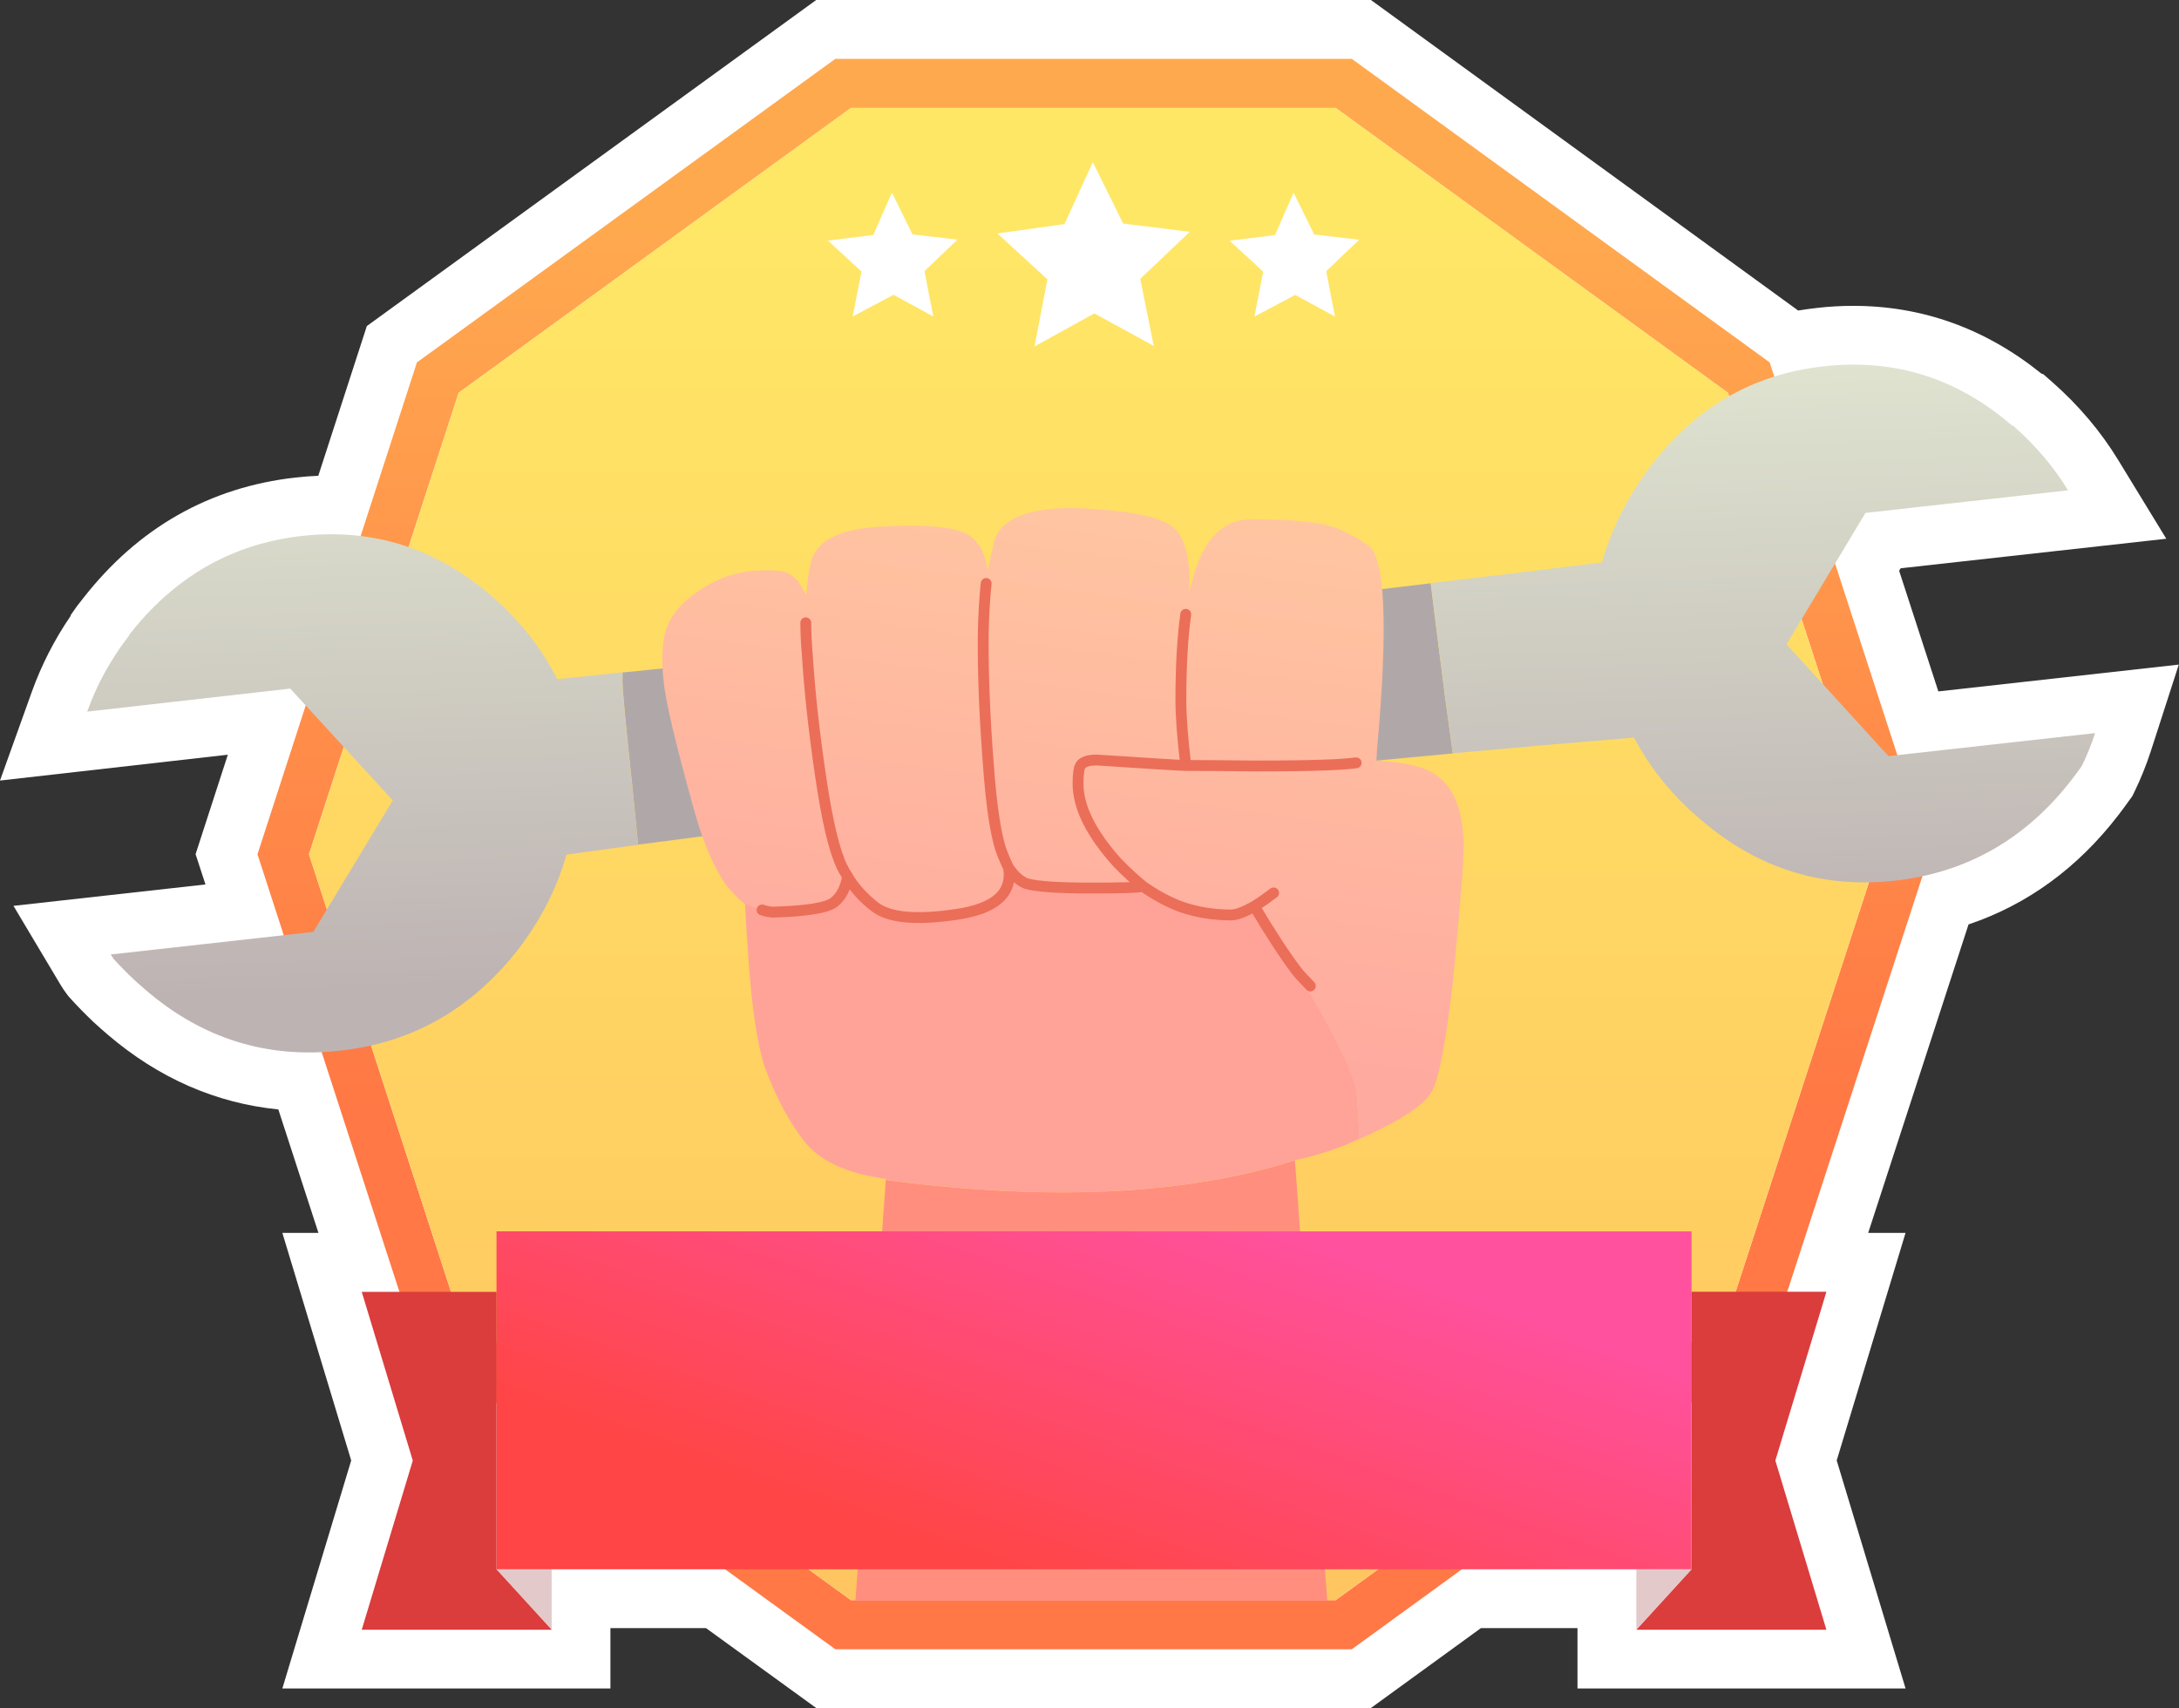 <?xml version="1.0" encoding="UTF-8"?>
<svg id="_Слой_2" data-name="Слой 2" xmlns="http://www.w3.org/2000/svg" xmlns:xlink="http://www.w3.org/1999/xlink" viewBox="0 0 200.65 157.32">
  <rect x="0" y="0" width="200.65" height="157.32" fill="#333333" stroke="none"/>
  <defs>
    <style>
      .cls-1 {
        fill: #ff8e7f;
      }

      .cls-2 {
        fill: url(#linear-gradient-2);
      }

      .cls-3 {
        fill: #fff;
      }

      .cls-4 {
        fill: none;
        stroke: #eb6e59;
        stroke-linecap: round;
        stroke-linejoin: round;
      }

      .cls-5 {
        fill: #b0a8a8;
      }

      .cls-6 {
        fill: #e3c9c9;
      }

      .cls-7 {
        fill: url(#linear-gradient-5);
      }

      .cls-8 {
        fill: #ffa398;
      }

      .cls-9 {
        fill: url(#linear-gradient-3);
      }

      .cls-10 {
        fill: url(#linear-gradient);
      }

      .cls-11 {
        fill: url(#linear-gradient-4);
      }

      .cls-12 {
        fill: #db3c3c;
      }
    </style>
    <linearGradient id="linear-gradient" x1="100.7" y1="102.21" x2="100.7" y2="20.87" gradientUnits="userSpaceOnUse">
      <stop offset="0" stop-color="#ff7845"/>
      <stop offset="1" stop-color="#ffa94f"/>
    </linearGradient>
    <linearGradient id="linear-gradient-2" x1="100.7" y1="156.96" x2="100.7" y2="19.21" gradientUnits="userSpaceOnUse">
      <stop offset="0" stop-color="#ffc25f"/>
      <stop offset="1" stop-color="#ffe766"/>
    </linearGradient>
    <linearGradient id="linear-gradient-3" x1="101.23" y1="88.88" x2="99.32" y2="32.56" gradientUnits="userSpaceOnUse">
      <stop offset="0" stop-color="#bdb3b3"/>
      <stop offset="1" stop-color="#e1e6d1"/>
    </linearGradient>
    <linearGradient id="linear-gradient-4" x1="93.38" y1="104.77" x2="102.02" y2="41.23" gradientUnits="userSpaceOnUse">
      <stop offset=".16" stop-color="#ffaa9f"/>
      <stop offset="1" stop-color="#ffc8a1"/>
    </linearGradient>
    <linearGradient id="linear-gradient-5" x1="94.77" y1="146.02" x2="107.4" y2="109.96" gradientUnits="userSpaceOnUse">
      <stop offset="0" stop-color="#ff4545"/>
      <stop offset="1" stop-color="#ff519d"/>
    </linearGradient>
  </defs>
  <g id="OBJECTS">
    <g>
      <path class="cls-3" d="m29.32,113.55h-3.32l6.34,20.96-6.34,21h30.21v-5.56h8.8l10.15,7.36h51.08l10.13-7.36h8.89v5.56h30.21l-6.34-21,6.34-20.96h-3.44l9.24-28.41c5.41-1.82,10.05-5.2,13.79-10.06.34-.44.68-.9,1.02-1.38l.27-.37.2-.41c.59-1.21,1.09-2.47,1.5-3.72l2.58-7.99-22.14,2.47-3.61-11.11.14-.23,24.46-2.72-4.44-7.27c-1.6-2.62-3.64-5.03-6.06-7.16l-.82-.72-.18-.06c-5.13-4.14-10.95-6.24-17.32-6.24-1.1,0-2.22.06-3.34.19-.58.06-1.16.15-1.74.24L126.24,0h-51.08l-41.38,30.03-4.47,13.79c-.69.03-1.39.08-2.09.16-7.92.89-14.5,4.63-19.57,11.13l-.57.73-.57.81v.07c-1.5,2.19-2.69,4.53-3.57,6.97l-2.94,8.2,20.98-2.38-2.97,9.16.91,2.79-17.68,1.97,4.31,7.23c.2.33.39.62.59.88l.15.2.16.18c.67.74,1.36,1.45,2.15,2.2.45.42.9.81,1.33,1.18,4.68,4,9.96,6.31,15.7,6.88l3.69,11.36Z"/>
      <g>
        <g id="Layer0_6_FILL" data-name="Layer0 6 FILL">
          <path class="cls-10" d="m162.96,123.94l14.72-45.26-14.72-45.3L124.48,5.42h-47.56l-38.53,27.96-14.68,45.3,14.68,45.26,38.53,27.96h47.56l38.48-27.96m9.98-45.26l-13.82,42.46-36.13,26.24h-44.63l-36.13-26.24-13.78-42.46,13.78-42.5,36.13-26.24h44.63l36.13,26.24,13.82,42.5Z"/>
          <path class="cls-2" d="m159.12,121.14l13.82-42.46-13.82-42.5-36.13-26.24h-44.63l-36.13,26.24-13.78,42.5,13.78,42.46,36.13,26.24h44.63l36.13-26.24Z"/>
        </g>
        <g id="Layer0_7_FILL" data-name="Layer0 7 FILL">
          <path class="cls-5" d="m57.32,61.93v.77c0,.84.3,4.05.9,9.62.23,2.28.41,4.1.54,5.47,24.96-3.3,49.97-6.1,75.02-8.4-.2-1.42-.43-3.06-.68-4.92-.49-3.78-.94-7.36-1.36-10.75-24.57,2.98-49.38,5.72-74.44,8.22Z"/>
          <path class="cls-9" d="m185.41,39.25c-.09-.03-.17-.08-.23-.14-5.03-4.31-10.78-6.1-17.25-5.37-6.53.72-11.86,3.81-15.99,9.26-2.08,2.77-3.55,5.71-4.43,8.81-5.24.65-10.49,1.28-15.76,1.9.42,3.39.87,6.97,1.36,10.75.25,1.86.48,3.5.68,4.92,5.56-.51,11.11-.99,16.67-1.45,1.51,2.86,3.57,5.39,6.19,7.59,5.18,4.46,11.1,6.32,17.75,5.6,6.68-.72,12.15-3.84,16.4-9.35.3-.39.6-.8.9-1.22.48-.99.89-2,1.22-3.03l-19.02,2.12-9.39-10.3,7.27-12.1,18.65-2.08c-1.32-2.17-3-4.14-5.01-5.92M57.32,62.69v-.77c-2,.22-4,.43-6.01.63-1.45-2.86-3.45-5.41-6.01-7.63-5.12-4.43-10.95-6.28-17.48-5.56-6.44.72-11.74,3.75-15.9,9.08,0,.06-.05.14-.14.23-1.63,2.14-2.88,4.43-3.75,6.87l18.7-2.12,9.44,10.3-7.32,12.11-18.65,2.08c.09.15.18.29.27.41.57.63,1.17,1.25,1.81,1.85.39.36.78.71,1.17,1.04,5.21,4.46,11.16,6.31,17.84,5.56,6.65-.72,12.12-3.82,16.4-9.3,2.11-2.74,3.6-5.66,4.47-8.76,2.2-.3,4.4-.6,6.59-.9-.13-1.37-.31-3.19-.54-5.47-.6-5.57-.9-8.78-.9-9.62Z"/>
        </g>
        <g>
          <g id="Layer0_8_FILL" data-name="Layer0 8 FILL">
            <path class="cls-1" d="m119.24,106.87c-10.05,3.19-22.61,3.79-37.67,1.81l-2.8,38.75h43.45l-2.98-40.56Z"/>
            <path class="cls-8" d="m113.37,84.28c-1.66,0-3.21-.26-4.65-.77-1.17-.45-2.32-1.07-3.43-1.85h-.14c-.3.09-1.88.14-4.74.14s-4.94-.14-5.87-.41c-.57-.21-1.11-.69-1.63-1.45.36,2.35-1.26,3.78-4.88,4.29-3.67.54-6.16.3-7.45-.72-1.02-.78-1.87-1.72-2.53-2.8-.18,1.08-.6,1.88-1.26,2.39-.66.51-2.53.81-5.6.9-.23,0-.58-.08-1.04-.23-.41-.11-.93-.29-1.54-.54.03.6.06,1.19.09,1.76.03.69.08,1.37.14,2.03.3,5.21.83,8.96,1.58,11.25,1.02,2.77,2.24,5.06,3.66,6.87.99,1.26,2.54,2.21,4.65,2.85.87.24,1.82.44,2.85.59v.09c15.06,1.98,27.62,1.38,37.67-1.81,2.17-.48,4.05-1.1,5.65-1.85.1-.04.19-.09.27-.14-.04-1.48-.13-2.96-.27-4.43-.11-1.05-1.14-3.34-3.07-6.87-.42-.75-.88-1.56-1.4-2.44-.31-.55-.66-1.14-1.04-1.76-1.1-1.48-2.38-3.45-3.84-5.92-.93.54-1.66.81-2.17.81Z"/>
            <path class="cls-11" d="m61.29,58.09c-.33,1.29-.39,2.83-.18,4.61.15,1.78,1.1,5.8,2.85,12.06.87,3.1,1.9,5.42,3.07,6.96.15.18.3.35.45.5.37.41.74.76,1.13,1.04.61.25,1.12.43,1.54.54.46.15.81.23,1.04.23,3.07-.09,4.94-.39,5.6-.9.66-.51,1.08-1.31,1.26-2.39-.18-.27-.35-.56-.5-.86-.72-1.48-1.39-4.28-1.99-8.4-.6-4.07-1.01-7.78-1.22-11.16-.09-1.02-.14-2-.14-2.94,0,.93.05,1.91.14,2.94.21,3.37.62,7.09,1.22,11.16.6,4.13,1.26,6.93,1.99,8.4.15.3.32.59.5.86.66,1.08,1.51,2.02,2.53,2.8,1.29,1.02,3.78,1.26,7.45.72,3.61-.51,5.24-1.94,4.88-4.29-.18-.36-.36-.77-.54-1.22-.6-1.45-1.05-4.31-1.35-8.58-.33-4.28-.48-8.18-.45-11.7.03-1.72.12-3.28.27-4.7-.15,1.42-.24,2.98-.27,4.7-.03,3.52.12,7.42.45,11.7.3,4.28.75,7.14,1.35,8.58.18.45.36.86.54,1.22.51.75,1.05,1.23,1.63,1.45.93.27,2.89.41,5.87.41s4.44-.05,4.74-.14h.14c-.81-.66-1.61-1.4-2.39-2.21-2.41-2.68-3.61-5.1-3.61-7.27,0-.87.08-1.43.23-1.67.21-.33.71-.5,1.49-.5,5.06.33,7.8.5,8.22.5-.3-2.5-.45-4.52-.45-6.05,0-3.1.15-5.72.45-7.86-.3,2.14-.45,4.76-.45,7.86,0,1.54.15,3.55.45,6.05,1.57,0,3.69.02,6.37.05,2.68,0,4.82-.03,6.41-.09,1.22-.05,2.18-.12,2.89-.23-.71.1-1.67.18-2.89.23-1.6.06-3.73.09-6.41.09-2.68-.03-4.8-.05-6.37-.05-.42,0-3.16-.17-8.22-.5-.78,0-1.28.17-1.49.5-.15.24-.23.8-.23,1.67,0,2.17,1.2,4.59,3.61,7.27.78.81,1.58,1.55,2.39,2.21,1.11.78,2.26,1.4,3.43,1.85,1.45.51,3,.77,4.65.77.51,0,1.23-.27,2.17-.81.3-.18.62-.39.95-.63.3-.21.57-.41.81-.59-.24.18-.51.38-.81.59-.33.24-.65.45-.95.63,1.46,2.47,2.74,4.44,3.84,5.92.1.11.19.21.27.32.2.22.54.58,1.04,1.08-.5-.5-.84-.86-1.04-1.08-.08-.1-.17-.21-.27-.32.38.62.73,1.21,1.04,1.76.52.88.98,1.69,1.4,2.44,1.94,3.52,2.96,5.81,3.07,6.87.14,1.47.23,2.95.27,4.43,3.78-1.69,6.01-3.15,6.68-4.38.66-1.14,1.32-4.62,1.99-10.43,0-.21.01-.44.05-.68.6-6.2.9-10,.9-11.38,0-3.64-1.05-5.99-3.16-7.05-.38-.18-.86-.35-1.45-.5-.89-.21-2.04-.36-3.43-.45.03-.29.04-.57.05-.86,1.05-11.56.77-17.88-.81-18.97-1.63-1.14-3.18-1.82-4.65-2.03-1.42-.24-3.43-.36-6.05-.36s-4.31,1.69-5.33,5.06c0,.06-.02.11-.05.14-.12.48-.26,1.01-.41,1.58.03-.57.05-1.08.05-1.54-.09-2.41-.68-3.97-1.76-4.7-1.32-.87-4.22-1.4-8.67-1.58-4.16-.06-6.64.84-7.45,2.71-.03.12-.08.26-.14.41-.03.12-.05.23-.05.32-.18.69-.35,1.46-.5,2.3-.15-.9-.41-1.66-.77-2.26-.03-.06-.08-.11-.14-.14-.24-.36-.53-.65-.86-.86-1.29-.75-3.96-1.01-7.99-.77-3.97.18-6.17,1.34-6.59,3.48-.09.42-.17.89-.23,1.4-.06.45-.11.93-.14,1.45-.27-.51-.51-.93-.72-1.26-.3-.33-.59-.57-.86-.72-.45-.3-1.6-.39-3.43-.27-1.81.18-3.49.83-5.06,1.94-1.54,1.08-2.5,2.29-2.89,3.61Z"/>
          </g>
          <path id="Layer0_8_1_STROKES" data-name="Layer0 8 1 STROKES" class="cls-4" d="m70.17,83.81c.44.14.78.2,1.02.2,3.07-.09,4.94-.39,5.6-.9.66-.51,1.08-1.31,1.26-2.39-.18-.27-.35-.56-.5-.86-.72-1.48-1.39-4.28-1.99-8.4-.6-4.07-1.01-7.78-1.22-11.16-.09-1.02-.14-2-.14-2.94m50.68,12.9c-.71.09-1.67.16-2.89.2-1.6.06-3.73.09-6.41.09-2.68-.03-4.8-.05-6.37-.05-.42,0-3.16-.17-8.22-.5-.78,0-1.28.17-1.49.5-.15.24-.23.8-.23,1.67,0,2.17,1.2,4.59,3.61,7.27.78.81,1.58,1.55,2.39,2.21,1.11.78,2.26,1.4,3.43,1.85,1.45.51,3,.77,4.65.77.51,0,1.23-.27,2.17-.81.3-.18.62-.39.95-.63.3-.21.57-.41.81-.59m-8.09-25.66c-.3,2.14-.45,4.76-.45,7.86,0,1.54.15,3.55.45,6.05m-16.31,9.44c.51.75,1.05,1.23,1.63,1.45.93.27,2.89.41,5.87.41s4.44-.05,4.74-.14h.14m-14.45-27.91c-.15,1.42-.24,2.98-.27,4.7-.03,3.52.12,7.42.45,11.7.3,4.28.75,7.14,1.35,8.58.18.45.36.86.54,1.22.36,2.35-1.26,3.78-4.88,4.29-3.67.54-6.16.3-7.45-.72-1.02-.78-1.87-1.72-2.53-2.8m41.35,8.67c.09.11.17.21.25.32.2.22.54.59,1.04,1.11m-5.15-7.34c1.46,2.47,2.75,4.44,3.86,5.92"/>
        </g>
        <g id="Layer0_9_FILL" data-name="Layer0 9 FILL">
          <path class="cls-6" d="m150.68,150.09l5.08-5.56h-5.08v5.56m-99.88,0v-5.56h-5.08l5.08,5.56Z"/>
          <path class="cls-7" d="m155.76,118.97v-5.56H45.72v31.12h110.04v-25.57Z"/>
          <path class="cls-12" d="m168.18,118.97h-12.41v25.57l-5.08,5.56h17.49l-4.7-15.58,4.7-15.54m-122.46,0h-12.41l4.7,15.54-4.7,15.58h17.49l-5.08-5.56v-25.57Z"/>
        </g>
        <g id="Layer0_10_FILL" data-name="Layer0 10 FILL">
          <path class="cls-3" d="m121.02,21.6l-1.9-3.85-1.71,3.9-4.18.52,3.09,2.85-.81,4.14,3.76-2,3.66,2-.81-4.18,3.04-2.9-4.14-.48m-17.59-1l-2.8-5.66-2.61,5.7-6.18.86,4.61,4.23-1.19,6.18,5.51-3.04,5.47,2.99-1.24-6.18,4.56-4.33-6.13-.76m-24.91,8.56l3.76-2,3.66,2-.81-4.18,3.04-2.9-4.14-.48-1.9-3.85-1.71,3.9-4.18.52,3.09,2.85-.81,4.14Z"/>
        </g>
      </g>
    </g>
  </g>
</svg>